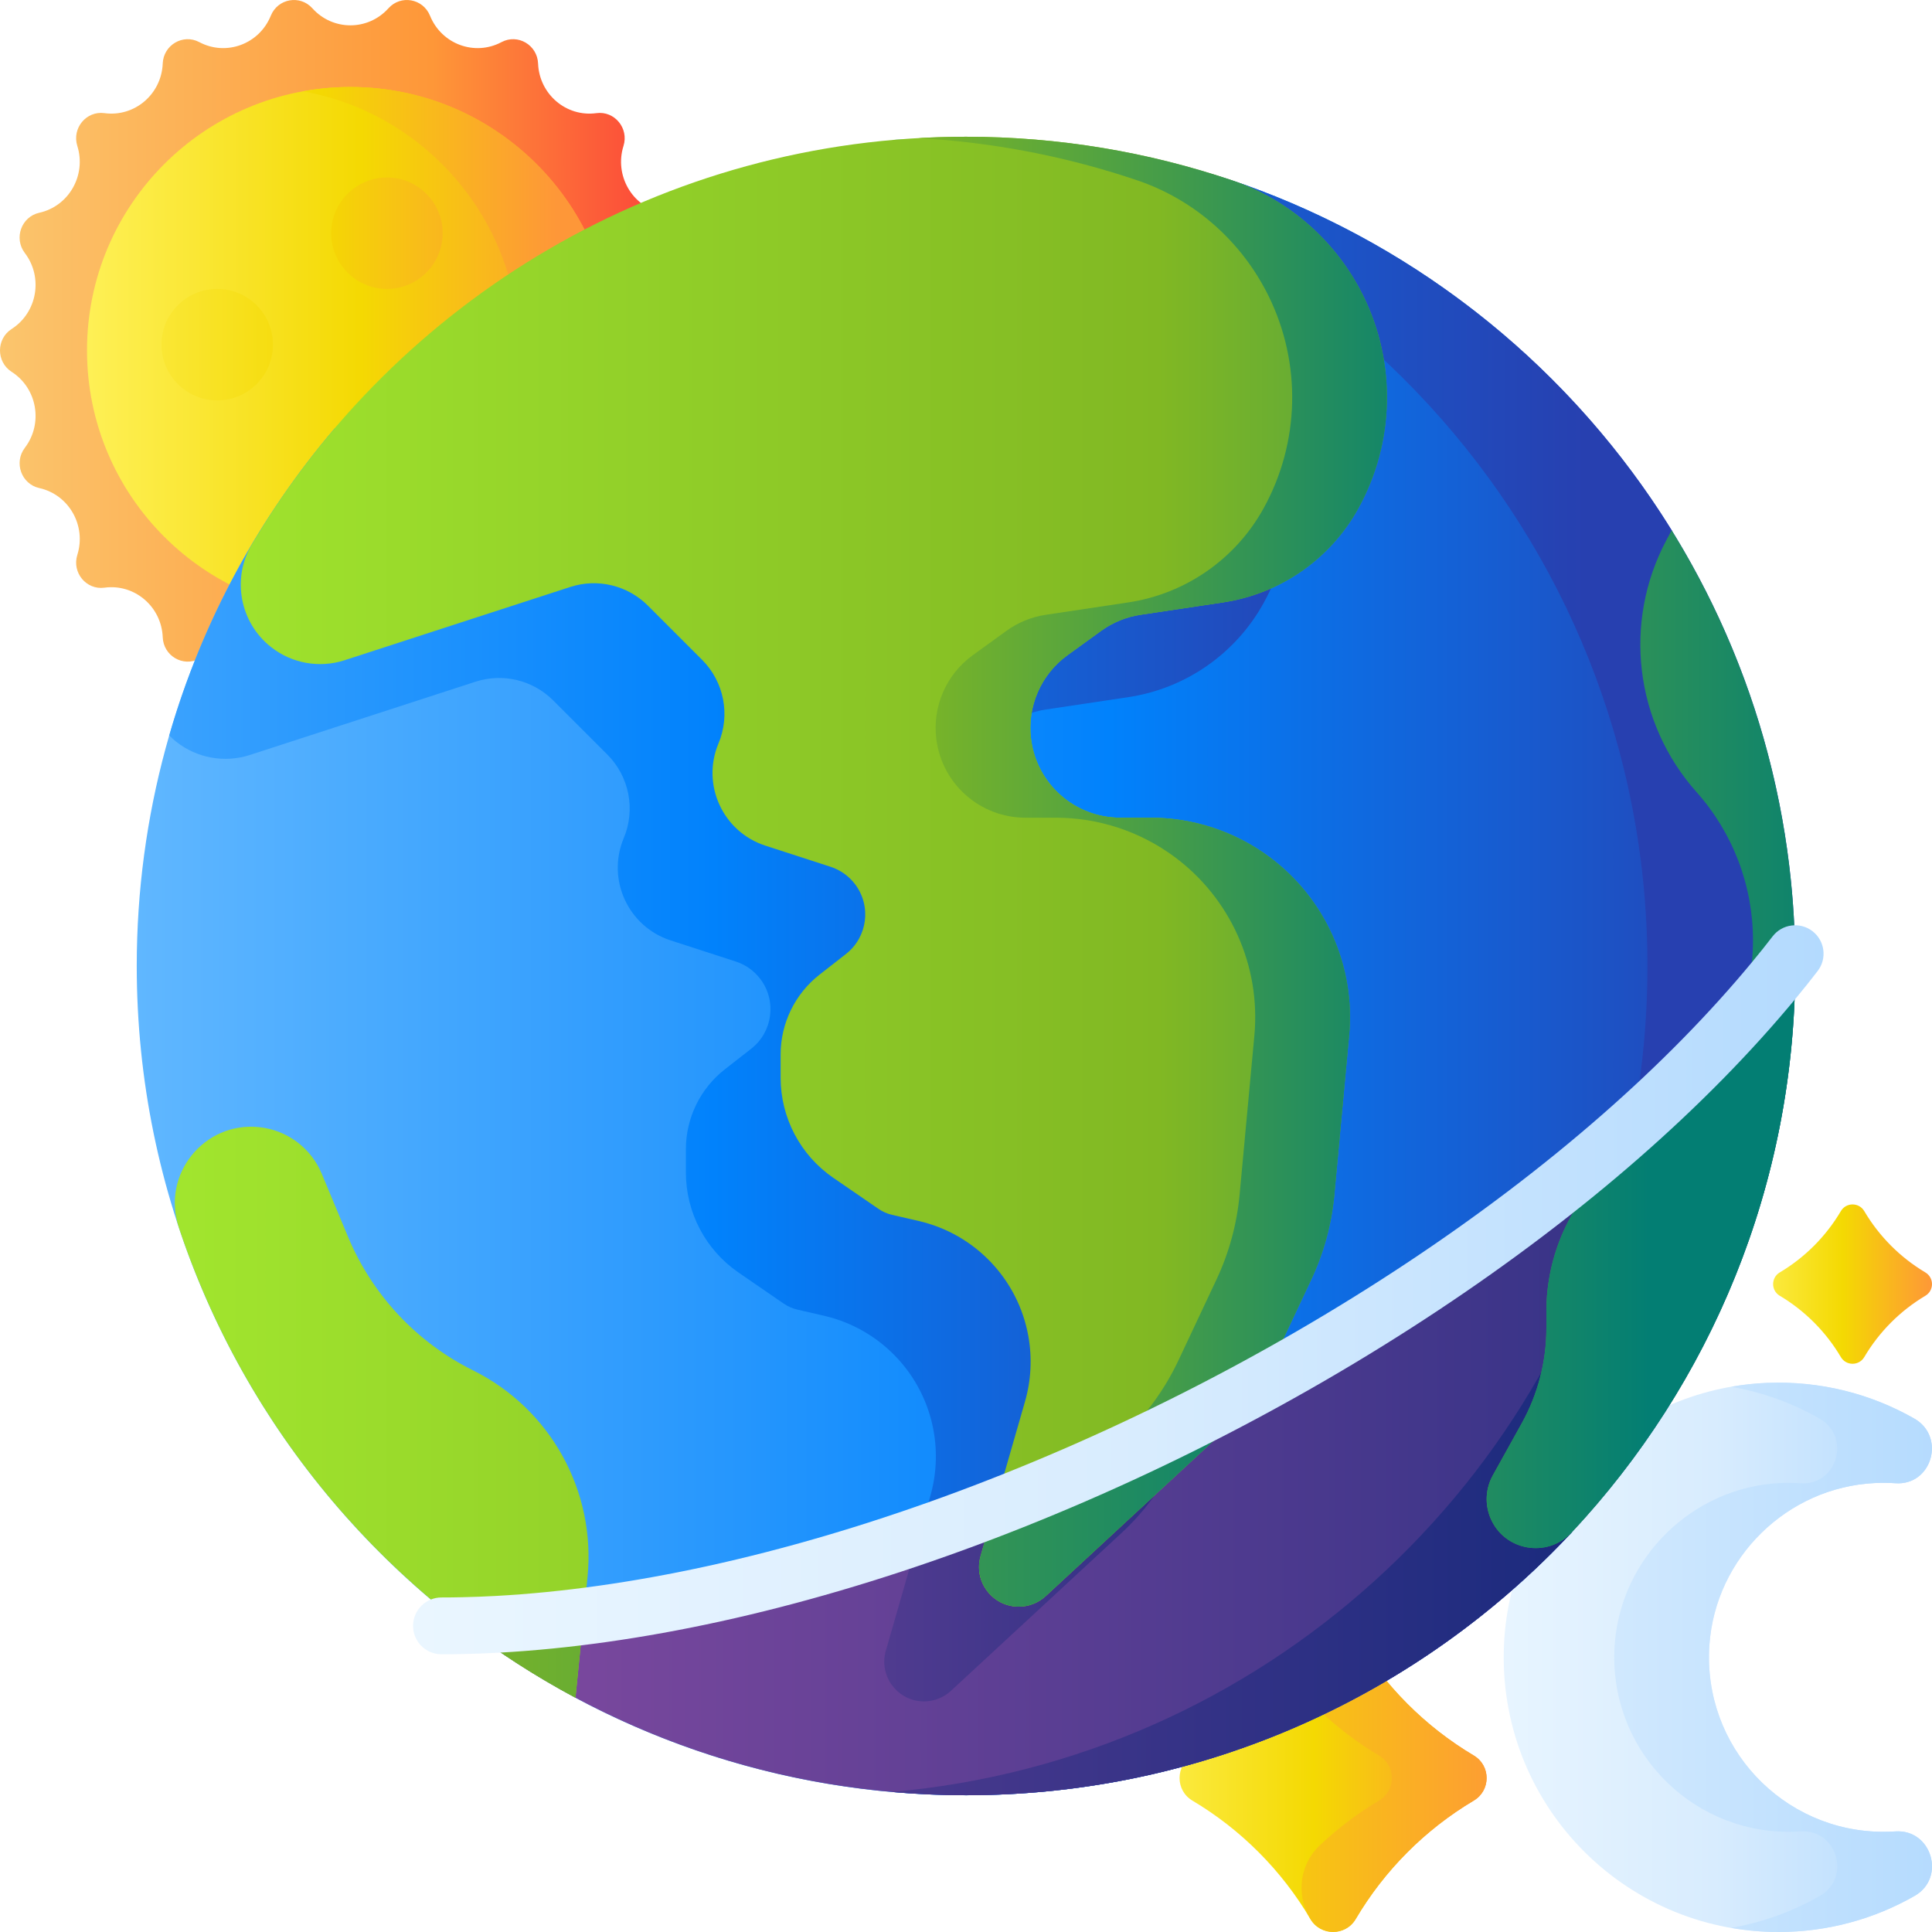 <svg id="Capa_1" enable-background="new 0 0 510 510" height="512" viewBox="0 0 510 510" width="512" xmlns="http://www.w3.org/2000/svg" xmlns:xlink="http://www.w3.org/1999/xlink"><linearGradient id="SVGID_1_" gradientUnits="userSpaceOnUse" x1=".238" x2="195.157" y1="92.5" y2="92.5"><stop offset="0" stop-color="#fbc56d"/><stop offset=".584" stop-color="#fe9738"/><stop offset=".998" stop-color="#fb2b3a"/></linearGradient><linearGradient id="lg1"><stop offset="0" stop-color="#fef056"/><stop offset=".521" stop-color="#f4d902"/><stop offset="1" stop-color="#fe9738"/></linearGradient><linearGradient id="SVGID_2_" gradientUnits="userSpaceOnUse" x1="22.968" x2="162.033" xlink:href="#lg1" y1="92.5" y2="92.5"/><linearGradient id="SVGID_3_" gradientUnits="userSpaceOnUse" x1="15.291" x2="146.972" xlink:href="#lg1" y1="92.5" y2="92.5"/><linearGradient id="SVGID_4_" gradientUnits="userSpaceOnUse" x1="15.291" x2="146.972" xlink:href="#lg1" y1="90.978" y2="90.978"/><linearGradient id="SVGID_5_" gradientUnits="userSpaceOnUse" x1="15.291" x2="146.972" xlink:href="#lg1" y1="61.558" y2="61.558"/><linearGradient id="lg2"><stop offset="0" stop-color="#eaf6ff"/><stop offset=".521" stop-color="#d8ecfe"/><stop offset="1" stop-color="#b3dafe"/></linearGradient><linearGradient id="SVGID_6_" gradientUnits="userSpaceOnUse" x1="386.944" x2="512.945" xlink:href="#lg2" y1="437.492" y2="437.492"/><linearGradient id="SVGID_7_" gradientUnits="userSpaceOnUse" x1="277" x2="517.408" xlink:href="#lg2" y1="437.492" y2="437.492"/><linearGradient id="SVGID_8_" gradientUnits="userSpaceOnUse" x1="296.699" x2="392.928" xlink:href="#lg1" y1="469.361" y2="469.361"/><linearGradient id="SVGID_9_" gradientUnits="userSpaceOnUse" x1="230.419" x2="401.452" xlink:href="#lg1" y1="469.361" y2="469.361"/><linearGradient id="lg3"><stop offset="0" stop-color="#60b7ff"/><stop offset=".586" stop-color="#0182fc"/><stop offset="1" stop-color="#2740b0"/></linearGradient><linearGradient id="SVGID_10_" gradientUnits="userSpaceOnUse" x1="36.097" x2="473.903" xlink:href="#lg3" y1="259.709" y2="259.709"/><linearGradient id="SVGID_11_" gradientUnits="userSpaceOnUse" x1="-51" x2="357.256" xlink:href="#lg3" y1="255.116" y2="255.116"/><linearGradient id="SVGID_12_" gradientUnits="userSpaceOnUse" x1="-109.391" x2="418.719" xlink:href="#lg3" y1="255.379" y2="255.379"/><linearGradient id="lg4"><stop offset="0" stop-color="#814aa0"/><stop offset="1" stop-color="#192a7d"/></linearGradient><linearGradient id="SVGID_13_" gradientUnits="userSpaceOnUse" x1="116.616" x2="547.776" xlink:href="#lg4" y1="362.825" y2="362.825"/><linearGradient id="SVGID_14_" gradientUnits="userSpaceOnUse" x1="120" x2="360.3" xlink:href="#lg4" y1="411.759" y2="411.759"/><linearGradient id="SVGID_15_" gradientUnits="userSpaceOnUse" x1="18" x2="422.746" xlink:href="#lg4" y1="364.665" y2="364.665"/><linearGradient id="lg5"><stop offset="0" stop-color="#a2e62e"/><stop offset=".586" stop-color="#81b823"/><stop offset="1" stop-color="#037e73"/></linearGradient><linearGradient id="SVGID_16_" gradientUnits="userSpaceOnUse" x1="42.106" x2="491.997" xlink:href="#lg5" y1="230.105" y2="230.105"/><linearGradient id="SVGID_17_" gradientUnits="userSpaceOnUse" x1="16" x2="388" xlink:href="#lg5" y1="230.105" y2="230.105"/><linearGradient id="SVGID_18_" gradientUnits="userSpaceOnUse" x1="42.106" x2="491.997" xlink:href="#lg5" y1="372.785" y2="372.785"/><linearGradient id="SVGID_19_" gradientUnits="userSpaceOnUse" x1="42.106" x2="491.997" xlink:href="#lg5" y1="274.321" y2="274.321"/><linearGradient id="SVGID_20_" gradientUnits="userSpaceOnUse" x1="-243" x2="353.272" xlink:href="#lg5" y1="394.785" y2="394.785"/><linearGradient id="SVGID_21_" gradientUnits="userSpaceOnUse" x1="-243" x2="353.272" xlink:href="#lg5" y1="437.417" y2="437.417"/><linearGradient id="SVGID_22_" gradientUnits="userSpaceOnUse" x1="-6" x2="435.5" xlink:href="#lg5" y1="330.203" y2="330.203"/><linearGradient id="SVGID_23_" gradientUnits="userSpaceOnUse" x1="109.041" x2="481.372" xlink:href="#lg2" y1="340.47" y2="340.47"/><linearGradient id="SVGID_24_" gradientUnits="userSpaceOnUse" x1="460.467" x2="510.264" xlink:href="#lg1" y1="338.97" y2="338.97"/><g><g><path d="m181.94 98.148-.028.018c-6.745 4.344-8.353 13.627-3.471 20.042l.005.006c2.957 3.887.917 9.573-3.812 10.623l-.009.002c-7.805 1.732-12.455 9.891-10.042 17.616l.009.028c1.461 4.675-2.371 9.303-7.163 8.652l-.015-.002c-7.924-1.076-15.045 4.989-15.371 13.091v.005c-.197 4.903-5.358 7.93-9.646 5.657l-.027-.014c-7.076-3.751-15.801-.531-18.845 6.956l-.012.029c-1.844 4.536-7.716 5.583-10.974 1.955-5.386-5.997-14.691-5.997-20.077 0-3.258 3.627-9.13 2.581-10.974-1.955l-.012-.029c-3.044-7.487-11.768-10.708-18.844-6.956l-.027.014c-4.288 2.273-9.449-.754-9.646-5.657v-.006c-.325-8.102-7.446-14.168-15.37-13.092l-.015.002c-4.793.651-8.624-3.977-7.163-8.652l.009-.028c2.414-7.725-2.237-15.884-10.042-17.616l-.009-.002c-4.729-1.05-6.769-6.736-3.812-10.623l.005-.006c4.881-6.416 3.273-15.698-3.471-20.042l-.031-.016c-4.08-2.628-4.08-8.668 0-11.296l.028-.018c6.745-4.344 8.353-13.627 3.471-20.042l-.005-.006c-2.957-3.887-.917-9.573 3.812-10.623l.009-.002c7.805-1.732 12.455-9.891 10.042-17.616l-.009-.028c-1.461-4.675 2.371-9.303 7.163-8.652l.015.002c7.924 1.076 15.045-4.989 15.371-13.091v-.005c.197-4.903 5.358-7.93 9.646-5.657l.027.014c7.076 3.751 15.801.531 18.845-6.956l.012-.029c1.844-4.536 7.716-5.583 10.974-1.955 5.386 5.997 14.691 5.997 20.077 0 3.258-3.627 9.13-2.581 10.974 1.955l.012.029c3.044 7.487 11.768 10.708 18.844 6.956l.027-.014c4.288-2.273 9.449.754 9.646 5.657v.006c.325 8.102 7.447 14.168 15.37 13.092l.015-.002c4.793-.651 8.624 3.977 7.163 8.652l-.009.028c-2.414 7.725 2.237 15.884 10.042 17.616l.009.002c4.729 1.05 6.769 6.736 3.812 10.623l-.005.006c-4.881 6.416-3.273 15.698 3.471 20.042l.028.018c4.083 2.626 4.083 8.666.003 11.294z" fill="url(#SVGID_1_)"/><g><circle cx="92.5" cy="92.5" fill="url(#SVGID_2_)" r="69.533"/><g><path d="m92.5 22.967c-4.26 0-8.423.404-12.471 1.137 32.447 5.879 57.061 34.253 57.061 68.395 0 11.119-2.624 21.619-7.266 30.936-2.352-10.591-12.102-18.399-23.552-17.706-11.127.673-20.284 9.611-21.199 20.72-.481 5.836 1.249 11.257 4.443 15.518 5.071 6.764 1.513 16.528-6.738 18.371-.91.203-1.827.389-2.75.556 4.048.734 8.212 1.137 12.471 1.137 38.401 0 69.532-31.131 69.532-69.533s-31.129-69.531-69.531-69.531z" fill="url(#SVGID_3_)"/><circle cx="57.341" cy="90.977" fill="url(#SVGID_4_)" r="14.71"/><circle cx="102.142" cy="61.558" fill="url(#SVGID_5_)" r="14.71"/></g></g></g><g><path d="m497.192 483.554c-26.521 0-47.807-22.415-45.948-49.333 1.594-23.075 20.549-41.612 43.652-42.734 1.85-.09 3.677-.07 5.475.052 9.615.656 13.327-12.289 4.957-17.066-11.414-6.515-24.771-10.017-38.988-9.423-37.268 1.559-67.599 31.749-69.317 69.01-1.919 41.605 31.245 75.94 72.429 75.94 13.089 0 25.365-3.469 35.963-9.537 8.345-4.778 4.499-17.657-5.095-17.014-1.034.07-2.077.105-3.128.105z" fill="url(#SVGID_6_)"/><path d="m500.319 483.449c-1.033.069-2.076.104-3.127.104-26.521 0-47.808-22.415-45.948-49.333 1.594-23.075 20.549-41.612 43.652-42.734 1.85-.09 3.677-.07 5.475.052 9.615.656 13.327-12.289 4.957-17.066-11.414-6.515-24.771-10.017-38.988-9.423-3.169.133-6.282.488-9.338 1.021 8.35 1.459 16.209 4.346 23.315 8.402 8.37 4.778 4.658 17.722-4.957 17.066-1.799-.123-3.625-.142-5.475-.052-23.103 1.122-42.058 19.658-43.652 42.734-1.859 26.919 19.427 49.333 45.948 49.333 1.051 0 2.094-.035 3.127-.104 9.595-.643 13.44 12.235 5.095 17.014-7.133 4.084-15.029 6.985-23.419 8.449 4.053.703 8.214 1.088 12.467 1.088 13.089 0 25.365-3.469 35.963-9.537 8.345-4.778 4.5-17.657-5.095-17.014z" fill="url(#SVGID_7_)"/></g><g><path d="m345.925 506.587c-7.592-12.862-18.333-23.639-31.166-31.274-4.514-2.685-4.514-9.221 0-11.906 12.833-7.634 23.574-18.412 31.166-31.274 2.686-4.55 9.257-4.55 11.942 0 7.592 12.862 18.333 23.639 31.166 31.274 4.514 2.685 4.514 9.221 0 11.906-12.833 7.635-23.574 18.412-31.166 31.274-2.686 4.551-9.257 4.551-11.942 0z" fill="url(#SVGID_8_)"/><path d="m389.033 463.408c-12.833-7.634-23.574-18.412-31.166-31.273-2.68-4.541-9.289-4.488-11.973.051-.043.072-.085.144-.128.216-3.696 6.21-2.666 14.182 2.581 19.15 4.757 4.504 10.011 8.487 15.675 11.856 4.534 2.697 4.534 9.209 0 11.907-5.664 3.369-10.919 7.352-15.675 11.856-5.247 4.968-6.276 12.94-2.581 19.15.043.072.086.144.128.216 2.684 4.539 9.292 4.592 11.973.051 7.592-12.862 18.333-23.639 31.166-31.274 4.545-2.704 4.545-9.203 0-11.906z" fill="url(#SVGID_9_)"/></g><g><path d="m473.903 255c0 120.897-98.006 218.903-218.903 218.903s-218.903-98.006-218.903-218.903c0-39.766 10.604-77.056 29.138-109.196 37.813-65.571 108.635-95.657 189.765-95.657 25.95 0 50.846-9.534 73.945-1.246 84.51 30.325 144.958 111.153 144.958 206.099z" fill="url(#SVGID_10_)"/><path d="m300.177 72.604c-22.033-7.454-45.638-11.496-70.188-11.496-54.059 0-103.539 19.598-141.728 52.074-19.829 23.291-34.867 50.783-43.584 80.962.58.581 1.184 1.143 1.842 1.662 5.495 4.339 12.794 5.646 19.453 3.484l59.553-19.336c7.211-2.341 15.127-.44 20.488 4.921l14.306 14.306c5.793 5.793 7.506 14.514 4.334 22.067-4.57 10.884 1.144 23.348 12.372 26.99l17.212 5.583c2.595.842 4.867 2.465 6.504 4.648 4.324 5.766 3.24 13.932-2.44 18.369l-6.959 5.437c-6.492 5.072-10.286 12.851-10.286 21.089v6.146c0 10.551 5.195 20.427 13.89 26.404l11.94 8.208c1.084.745 2.299 1.28 3.581 1.576l7.044 1.626c14.859 3.429 26.242 15.387 28.936 30.396 1.031 5.747.728 11.654-.886 17.266l-11.725 40.758c-1.927 6.7 3.101 13.379 10.073 13.379 2.639 0 5.182-.996 7.119-2.789l44.918-41.566c6.33-5.858 11.472-12.88 15.144-20.684l10.029-21.312c3.317-7.049 5.382-14.621 6.101-22.378l3.9-42.036c1.7-18.32-6.29-36.198-21.073-47.152-9.067-6.718-20.052-10.345-31.337-10.345h-8.036c-11.961 0-22.047-8.914-23.516-20.785-1.061-8.57 2.624-17.038 9.618-22.103l8.882-6.432c3.072-2.224 6.632-3.679 10.383-4.241l21.79-3.269c15.133-2.27 28.344-11.46 35.736-24.858 9.567-17.341 10.054-38.262 1.303-56.029-7.072-14.363-19.524-25.408-34.693-30.54z" fill="url(#SVGID_11_)"/><path d="m255 38.097c-6.576 0-13.08-1.693-19.509-1.125 111.756 9.872 199.394 103.708 199.394 218.028s-87.638 208.156-199.394 218.028c6.429.568 12.932.875 19.509.875 63.075 0 119.919-26.677 159.865-69.364 0 0 56.113-91.717 56.113-149.539 0-42.193-29.694-115.021-29.694-115.021-26.011-42.037-65.853-74.613-113.175-91.376-22.863-8.099-47.471-10.506-73.109-10.506z" fill="url(#SVGID_12_)"/><path d="m466.9 255c0 62.563-19.243 118.994-61.321 158.885-39.237 37.198-92.242 60.015-150.579 60.015-49.89 0-95.88-16.69-132.69-44.78 2.94-.06 5.93-.18 8.96-.34 18.17-.99 37.41-3.73 57.3-8.09 40.74-8.93 84.21-24.66 126.76-46.13 42.54-21.47 81.02-47.09 112.41-74.55 15.33-13.41 28.97-27.26 40.56-41.29 1.93-2.33 3.79-4.65 5.57-6.97.02 1.08-6.97 2.16-6.97 3.25z" fill="url(#SVGID_13_)"/><path d="m315.33 374.56c-24.181 12.201-48.658 22.543-72.763 30.842l-8.729 30.343c-1.927 6.7 3.101 13.379 10.073 13.379 2.639 0 5.182-.996 7.119-2.789l44.918-41.566c6.33-5.858 11.472-12.88 15.144-20.684l4.561-9.692c-.108.056-.215.112-.323.167z" fill="url(#SVGID_14_)"/><path d="m470.98 255.43c-.28 57.84-56.11 149.11-56.11 149.11-39.95 42.69-96.8 69.36-159.87 69.36-6.58 0-13.08-.3-19.51-.87 97.62-8.62 176.83-81.3 195.32-175.74 14.09-12.56 26.68-25.49 37.49-38.57.91-1.1 1.8-2.19 2.68-3.29z" fill="url(#SVGID_15_)"/><g><path d="m359.884 78.135c-7.075-14.365-19.527-25.41-34.696-30.542-22.033-7.454-45.638-11.496-70.188-11.496-80.245 0-150.404 43.179-188.514 107.57-5.345 9.031-3.192 20.625 5.045 27.128 5.495 4.339 12.794 5.646 19.453 3.484l59.553-19.336c7.211-2.341 15.127-.44 20.488 4.921l14.306 14.306c5.793 5.793 7.506 14.514 4.334 22.067-4.57 10.884 1.144 23.348 12.372 26.99l17.212 5.583c2.595.842 4.867 2.465 6.504 4.648 4.324 5.766 3.24 13.932-2.44 18.369l-6.959 5.437c-6.492 5.072-10.286 12.851-10.286 21.089v6.146c0 10.551 5.195 20.427 13.89 26.404l11.94 8.208c1.084.745 2.299 1.28 3.581 1.576l7.044 1.626c14.859 3.429 26.242 15.387 28.936 30.396 1.031 5.747.728 11.654-.886 17.265l-11.725 40.758c-1.927 6.7 3.101 13.379 10.073 13.379 2.639 0 5.182-.996 7.119-2.788l44.918-41.566c6.33-5.858 11.472-12.88 15.144-20.684l10.029-21.312c3.317-7.049 5.382-14.621 6.101-22.378l3.9-42.036c1.7-18.32-6.29-36.198-21.073-47.152-9.067-6.718-20.052-10.345-31.337-10.345h-8.036c-11.961 0-22.047-8.914-23.516-20.785-1.061-8.57 2.624-17.038 9.618-22.103l8.882-6.432c3.072-2.224 6.632-3.679 10.383-4.241l21.79-3.269c15.133-2.27 28.344-11.46 35.736-24.858 9.569-17.339 10.056-38.261 1.305-56.027z" fill="url(#SVGID_16_)"/><path d="m281.79 172.964 8.882-6.432c3.072-2.224 6.632-3.679 10.383-4.241l21.79-3.269c15.133-2.27 28.344-11.46 35.736-24.858 9.567-17.341 10.053-38.262 1.303-56.029-7.075-14.365-19.527-25.41-34.696-30.542-22.032-7.454-45.638-11.496-70.188-11.496-4.204 0-8.379.126-12.524.359 20.076 1.129 39.431 4.955 57.702 11.137 15.168 5.132 27.62 16.177 34.695 30.542 8.751 17.766 8.264 38.688-1.303 56.029-7.392 13.398-20.603 22.588-35.736 24.858l-21.79 3.269c-3.75.562-7.311 2.017-10.383 4.241l-8.882 6.432c-6.994 5.065-10.679 13.533-9.618 22.103 1.469 11.871 11.555 20.785 23.516 20.785h8.036c11.284 0 22.27 3.627 31.337 10.345 14.783 10.954 22.773 28.832 21.073 47.152l-3.9 42.036c-.72 7.757-2.784 15.329-6.101 22.378l-10.029 21.312c-3.672 7.804-8.814 14.826-15.144 20.684l-37.483 34.686c.404 5.253 4.788 9.669 10.457 9.669 2.639 0 5.182-.996 7.119-2.788l44.918-41.566c6.33-5.858 11.472-12.88 15.144-20.684l10.029-21.312c3.317-7.049 5.382-14.621 6.101-22.378l3.9-42.036c1.7-18.32-6.29-36.198-21.073-47.152-9.067-6.718-20.052-10.345-31.337-10.345h-8.036c-11.961 0-22.047-8.914-23.516-20.785-1.061-8.571 2.624-17.04 9.618-22.104z" fill="url(#SVGID_17_)"/><path d="m124.879 361.748c-14.886-7.391-26.604-19.907-32.999-35.248l-6.948-16.667c-2.84-6.813-9.176-11.529-16.516-12.294-14.567-1.52-25.839 12.511-21.229 26.413 17.765 53.567 55.662 97.951 104.726 124.193l3.173-31.784c2.268-22.715-9.761-44.462-30.207-54.613z" fill="url(#SVGID_18_)"/><path d="m441.273 139.986-1.371 2.57c-11.55 21.656-8.377 48.215 7.95 66.541 9.592 10.766 14.892 24.683 14.892 39.102 0 16.876-7.253 32.938-19.913 44.097l-17.123 15.093c-11.128 9.808-17.503 23.926-17.503 38.76v4.479c0 8.784-2.24 17.424-6.507 25.102l-7.627 13.722c-1.922 3.458-2.155 7.605-.633 11.257 3.621 8.686 14.987 10.693 21.418 3.822 36.621-39.13 59.048-91.707 59.048-149.53-.001-42.194-11.95-81.591-32.631-115.015z" fill="url(#SVGID_19_)"/></g></g><g><path d="m315.33 374.56c-17.545 8.853-35.245 16.712-52.847 23.539l-3.635 12.635c-1.927 6.7 3.101 13.379 10.073 13.379 2.64 0 5.182-.996 7.119-2.788l44.918-41.566c4.55-4.21 8.474-9.031 11.691-14.302-5.693 3.106-11.463 6.148-17.319 9.103z" fill="url(#SVGID_20_)"/><path d="m122.31 429.12c9.306 7.101 19.2 13.471 29.593 19.029.001-.001.009-.005.009-.005l2.143-21.461c-7.752.98-15.362 1.692-22.785 2.096-3.03.161-6.02.281-8.96.341z" fill="url(#SVGID_21_)"/></g><path d="m473.874 251.754c0-.002-.004-.002-.004-.004-1.78 2.32-3.64 4.64-5.57 6.97-3.094 3.745-6.344 7.475-9.723 11.19-3.381 8.503-8.729 16.2-15.747 22.387l-17.123 15.093c-11.128 9.808-17.503 23.926-17.503 38.76v4.479c0 8.784-2.24 17.424-6.507 25.102l-7.627 13.722c-1.922 3.458-2.155 7.605-.633 11.257 3.621 8.686 14.987 10.693 21.418 3.822 36.621-39.13 59.048-91.707 59.048-149.53 0-1.086-.013-2.168-.029-3.248z" fill="url(#SVGID_22_)"/><path d="m116.541 436.69c-4.142 0-7.5-3.358-7.5-7.5s3.358-7.5 7.5-7.5c1.979 0 3.804-.022 5.579-.067 2.722-.056 5.573-.164 8.756-.333 17.593-.958 36.468-3.625 56.09-7.926 40.27-8.827 83.489-24.561 124.987-45.5 41.491-20.94 79.822-46.356 110.851-73.5 15.128-13.232 28.49-26.833 39.716-40.421 1.975-2.384 3.739-4.592 5.402-6.759 2.521-3.286 7.228-3.907 10.517-1.384 3.286 2.521 3.905 7.23 1.384 10.516-1.778 2.316-3.657 4.668-5.745 7.188-11.732 14.203-25.662 28.387-41.397 42.151-31.961 27.959-71.37 54.102-113.969 75.601-42.606 21.499-87.052 37.668-128.533 46.761-20.408 4.473-40.089 7.25-58.498 8.252-3.358.178-6.368.292-9.215.35-1.868.048-3.818.071-5.925.071z" fill="url(#SVGID_23_)"/><path d="m485.94 358.234c-3.929-6.656-9.487-12.233-16.128-16.184-2.336-1.39-2.336-4.772 0-6.161 6.641-3.951 12.199-9.528 16.128-16.184 1.39-2.355 4.79-2.355 6.18 0 3.929 6.656 9.487 12.233 16.128 16.184 2.336 1.39 2.336 4.772 0 6.161-6.641 3.951-12.199 9.528-16.128 16.184-1.39 2.355-4.79 2.355-6.18 0z" fill="url(#SVGID_24_)"/></g></svg>
